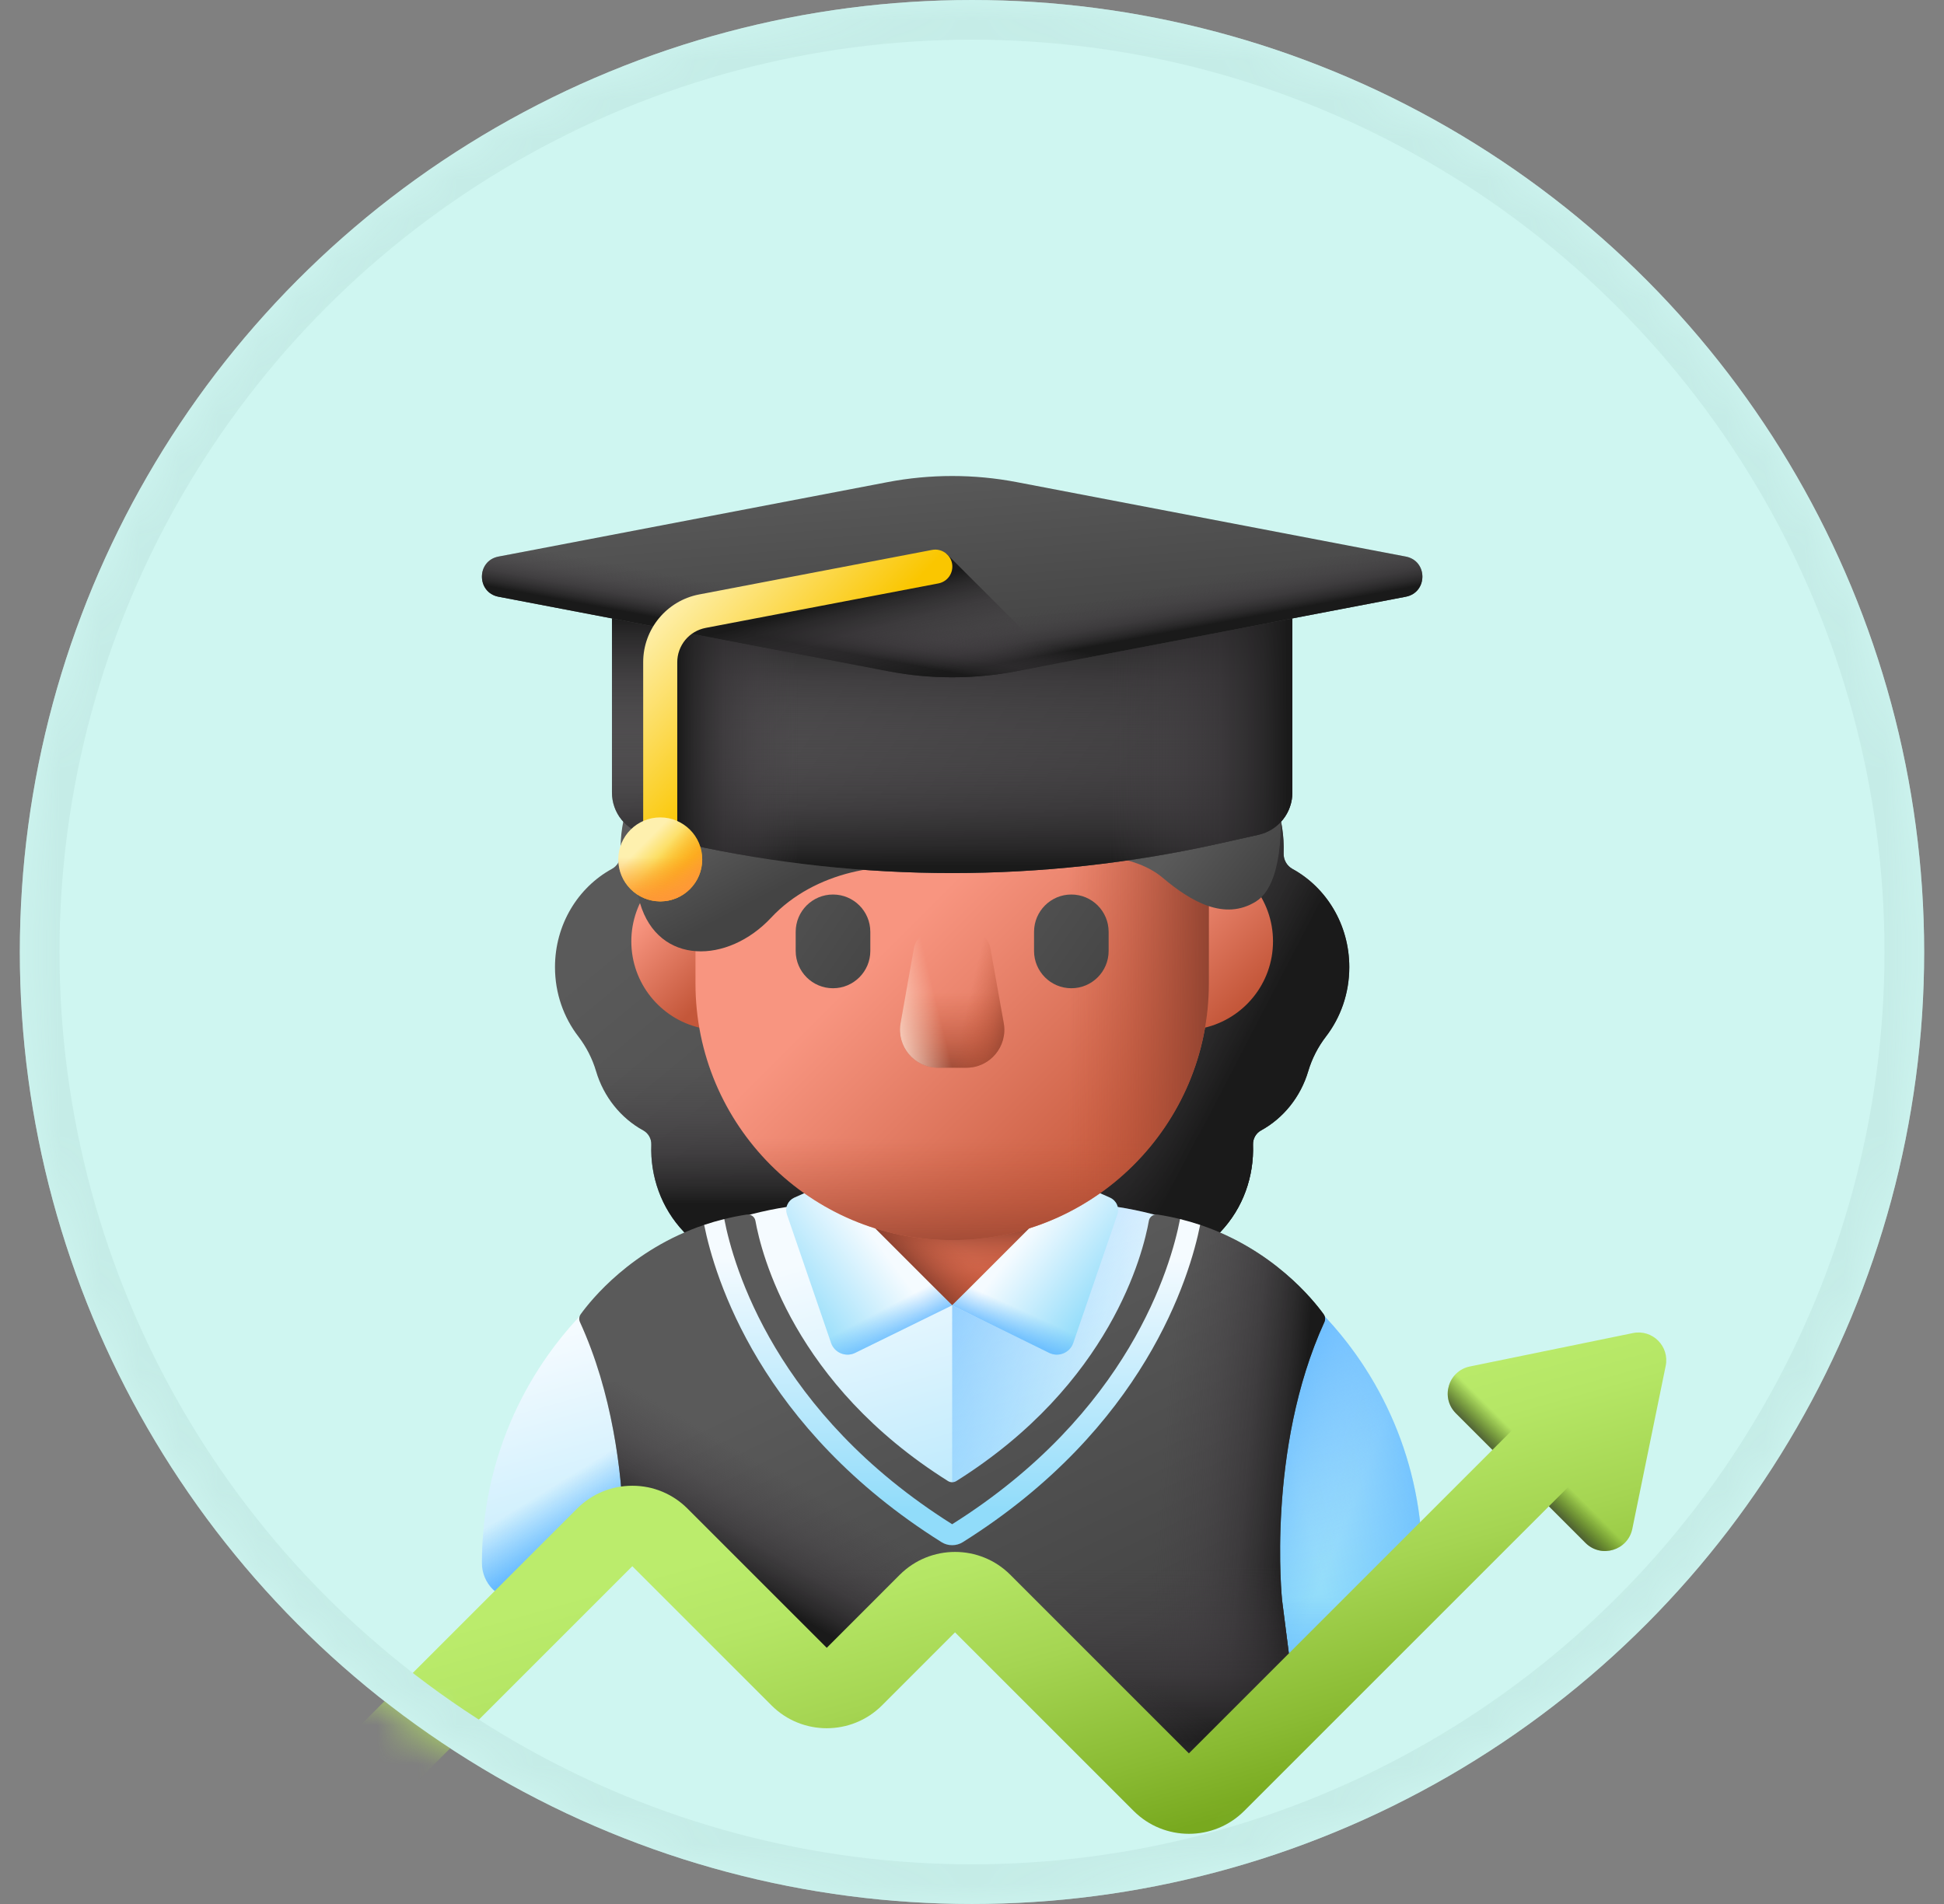 <svg width="49" height="48" viewBox="0 0 49 48" fill="none" xmlns="http://www.w3.org/2000/svg">
<rect x="0" y="0" width="49" height="48" fill="#808080" stroke="none"/>
<circle cx="24.5" cy="24" r="24" fill="#CFF6F1"/>
<mask id="mask0_138_1579" style="mask-type:alpha" maskUnits="userSpaceOnUse" x="0" y="0" width="49" height="48">
<circle cx="24.5" cy="24" r="24" fill="#CFF6F1"/>
</mask>
<g mask="url(#mask0_138_1579)">
<path d="M34.01 24.382C34.01 23.306 33.429 22.373 32.578 21.906C32.437 21.829 32.349 21.676 32.355 21.51C32.386 20.636 32.083 19.751 31.446 19.083C31.024 18.641 30.51 18.353 29.97 18.218C29.836 18.185 29.724 18.093 29.661 17.964C29.158 16.942 28.14 16.243 26.966 16.243C26.604 16.243 26.245 16.31 25.907 16.442C25.731 16.512 25.532 16.466 25.406 16.32C25.059 15.919 24.558 15.666 24 15.666C23.442 15.666 22.941 15.919 22.594 16.32C22.468 16.466 22.269 16.512 22.092 16.442C21.755 16.31 21.396 16.243 21.034 16.243C19.86 16.243 18.842 16.942 18.339 17.964C18.276 18.093 18.164 18.185 18.03 18.218C17.489 18.354 16.976 18.641 16.554 19.083C15.917 19.751 15.614 20.636 15.645 21.51C15.651 21.676 15.563 21.829 15.422 21.906C14.57 22.373 13.989 23.306 13.989 24.382C13.989 25.045 14.21 25.653 14.578 26.131C14.779 26.393 14.93 26.689 15.024 27.005C15.216 27.652 15.649 28.189 16.214 28.498C16.341 28.568 16.422 28.707 16.416 28.857C16.388 29.651 16.663 30.454 17.241 31.061C17.625 31.461 18.09 31.723 18.581 31.845C18.703 31.875 18.804 31.959 18.861 32.076C19.318 33.004 20.242 33.638 21.308 33.638C21.646 33.638 21.969 33.574 22.268 33.457C22.428 33.394 22.609 33.435 22.723 33.568C23.038 33.933 23.493 34.162 24 34.162C24.506 34.162 24.961 33.933 25.276 33.568C25.391 33.435 25.571 33.394 25.731 33.457C26.037 33.577 26.363 33.639 26.692 33.638C27.758 33.638 28.682 33.004 29.138 32.076C29.195 31.959 29.297 31.875 29.418 31.845C29.909 31.723 30.375 31.461 30.758 31.061C31.337 30.454 31.611 29.651 31.583 28.857C31.578 28.707 31.658 28.568 31.785 28.498C32.35 28.188 32.783 27.652 32.975 27.005C33.069 26.689 33.221 26.393 33.422 26.131C33.79 25.653 34.01 25.045 34.01 24.382ZM24 20.062C24.002 20.072 24.004 20.081 24.006 20.091H23.994C23.996 20.081 23.998 20.072 24 20.062ZM24 30.171C23.998 30.163 23.996 30.154 23.994 30.146H24.006C24.004 30.154 24.002 30.163 24 30.171Z" fill="url(#paint0_linear_138_1579)"/>
<path d="M13.99 24.381C13.99 25.044 14.21 25.652 14.578 26.131C14.779 26.392 14.931 26.688 15.024 27.004C15.217 27.651 15.649 28.188 16.214 28.498C16.342 28.567 16.422 28.706 16.417 28.856C16.388 29.651 16.663 30.454 17.242 31.06C17.625 31.461 18.091 31.722 18.582 31.844C18.703 31.875 18.805 31.959 18.862 32.075C19.318 33.003 20.242 33.638 21.308 33.638C21.646 33.638 21.97 33.573 22.269 33.456C22.429 33.394 22.609 33.435 22.724 33.567C23.038 33.932 23.494 34.161 24 34.161C24.506 34.161 24.961 33.932 25.276 33.567C25.391 33.435 25.571 33.394 25.731 33.456C26.038 33.576 26.363 33.638 26.692 33.638C27.758 33.638 28.682 33.003 29.138 32.075C29.196 31.959 29.297 31.875 29.419 31.844C29.909 31.722 30.375 31.461 30.758 31.06C31.337 30.454 31.611 29.651 31.583 28.856C31.578 28.706 31.658 28.567 31.786 28.498C32.351 28.188 32.783 27.651 32.976 27.004C33.069 26.688 33.221 26.392 33.422 26.131C33.79 25.652 34.01 25.044 34.01 24.381C34.01 24.163 33.985 23.945 33.936 23.731H14.064C14.015 23.945 13.99 24.163 13.99 24.381ZM24.006 30.145C24.004 30.154 24.002 30.162 24 30.171C23.998 30.162 23.996 30.154 23.994 30.145H24.006Z" fill="url(#paint1_linear_138_1579)"/>
<path d="M32.578 21.906C32.437 21.829 32.349 21.676 32.355 21.51C32.386 20.636 32.083 19.751 31.446 19.083C31.024 18.641 30.51 18.353 29.97 18.218C29.836 18.185 29.724 18.093 29.661 17.964C29.158 16.942 28.14 16.243 26.966 16.243C26.604 16.243 26.245 16.31 25.907 16.442C25.731 16.512 25.532 16.466 25.406 16.32C25.059 15.919 24.558 15.666 24 15.666C23.442 15.666 22.941 15.919 22.594 16.32C22.533 16.391 22.451 16.441 22.36 16.462V33.434C22.494 33.414 22.63 33.46 22.724 33.568C23.038 33.933 23.494 34.162 24 34.162C24.506 34.162 24.961 33.933 25.276 33.568C25.391 33.435 25.571 33.395 25.731 33.457C26.037 33.577 26.363 33.639 26.692 33.639C27.758 33.639 28.682 33.004 29.138 32.076C29.195 31.959 29.297 31.876 29.418 31.845C29.909 31.723 30.375 31.462 30.758 31.061C31.337 30.454 31.611 29.651 31.583 28.857C31.578 28.707 31.658 28.568 31.786 28.498C32.351 28.189 32.783 27.652 32.975 27.005C33.069 26.689 33.221 26.393 33.422 26.132C33.79 25.653 34.01 25.045 34.01 24.382C34.01 23.306 33.429 22.373 32.578 21.906ZM24 30.171C23.998 30.163 23.996 30.154 23.994 30.146H24.006C24.004 30.154 24.002 30.163 24 30.171ZM23.994 20.091C23.996 20.081 23.998 20.072 24 20.062C24.002 20.072 24.004 20.081 24.006 20.091H23.994Z" fill="url(#paint2_linear_138_1579)"/>
<path d="M35.853 39.403C35.853 39.663 35.747 39.898 35.577 40.069C35.407 40.239 35.171 40.343 34.912 40.343L32.575 42.377L24 39.432L17.736 40.118L15.908 38.292L13.857 40.343H13.088C12.569 40.343 12.147 39.923 12.147 39.403C12.147 36.895 13.165 34.624 14.808 32.98C16.453 31.336 18.723 30.32 21.232 30.32H26.768C31.786 30.32 35.853 34.387 35.853 39.403Z" fill="url(#paint3_linear_138_1579)"/>
<path d="M35.852 39.404C35.852 39.663 35.747 39.898 35.577 40.069C35.49 40.156 35.386 40.225 35.272 40.273C35.158 40.32 35.035 40.344 34.912 40.344H32.316L24 39.432V30.32H26.768C31.785 30.32 35.852 34.387 35.852 39.404Z" fill="url(#paint4_linear_138_1579)"/>
<path d="M35.852 39.404C35.852 39.663 35.747 39.898 35.577 40.069C35.49 40.156 35.386 40.225 35.272 40.273C35.158 40.32 35.035 40.344 34.912 40.344H32.316L24 39.432V30.32H26.768C31.785 30.32 35.852 34.387 35.852 39.404Z" fill="url(#paint5_linear_138_1579)"/>
<path d="M35.852 39.404C35.852 39.663 35.747 39.898 35.577 40.069C35.49 40.156 35.386 40.226 35.272 40.273C35.158 40.32 35.035 40.344 34.912 40.344L32.575 42.377L30.968 40.196V31.347C33.871 32.863 35.852 35.902 35.852 39.404Z" fill="url(#paint6_linear_138_1579)"/>
<path d="M24 29.804H20.896L21.01 31.345L24 32.908L26.99 31.345L27.104 29.804H24Z" fill="url(#paint7_linear_138_1579)"/>
<path d="M24 29.804H20.896L21.01 31.345L24 32.908L26.99 31.345L27.104 29.804H24Z" fill="url(#paint8_linear_138_1579)"/>
<path d="M24 29.804H20.896L21.01 31.345L24 32.908L26.99 31.345L27.104 29.804H24Z" fill="url(#paint9_linear_138_1579)"/>
<path d="M24 32.908L20.896 29.804L20.019 30.193C19.942 30.228 19.88 30.29 19.846 30.368C19.811 30.446 19.808 30.534 19.835 30.615L20.947 33.855C21.033 34.104 21.318 34.222 21.555 34.106L24 32.908Z" fill="url(#paint10_linear_138_1579)"/>
<path d="M24 32.908L20.896 29.804L20.019 30.193C19.942 30.228 19.88 30.29 19.846 30.368C19.811 30.446 19.808 30.534 19.835 30.615L20.947 33.855C21.033 34.104 21.318 34.222 21.555 34.106L24 32.908Z" fill="url(#paint11_linear_138_1579)"/>
<path d="M24 32.908L27.104 29.804L27.981 30.193C28.058 30.228 28.12 30.29 28.154 30.368C28.189 30.446 28.192 30.534 28.165 30.615L27.053 33.855C26.968 34.104 26.682 34.222 26.445 34.106L24 32.908Z" fill="url(#paint12_linear_138_1579)"/>
<path d="M24 32.908L27.104 29.804L27.981 30.193C28.058 30.228 28.12 30.29 28.154 30.368C28.189 30.446 28.192 30.534 28.165 30.615L27.053 33.855C26.968 34.104 26.682 34.222 26.445 34.106L24 32.908Z" fill="url(#paint13_linear_138_1579)"/>
<path d="M35.853 39.404C35.853 39.663 35.747 39.899 35.577 40.069C35.407 40.239 35.171 40.344 34.912 40.344L32.575 42.377L24 39.432L17.736 40.119L15.908 38.292L13.857 40.344H13.088C12.569 40.344 12.147 39.923 12.147 39.404C12.147 38.092 12.427 36.846 12.927 35.721H35.074C35.573 36.846 35.853 38.092 35.853 39.404Z" fill="url(#paint14_linear_138_1579)"/>
<path d="M18.15 35.721H12.927C12.427 36.846 12.147 38.092 12.147 39.404C12.147 39.923 12.569 40.344 13.088 40.344H13.857L15.908 38.292L17.736 40.119L18.15 40.073V35.721Z" fill="url(#paint15_linear_138_1579)"/>
<path d="M15.913 23.732C15.913 22.674 16.648 21.788 17.634 21.555C17.898 21.493 18.15 21.697 18.15 21.968V25.497C18.15 25.767 17.898 25.971 17.634 25.909C16.648 25.676 15.913 24.79 15.913 23.732Z" fill="url(#paint16_linear_138_1579)"/>
<path d="M32.087 23.732C32.087 22.674 31.352 21.788 30.366 21.555C30.102 21.493 29.85 21.697 29.85 21.968V25.497C29.85 25.767 30.102 25.971 30.366 25.909C31.352 25.676 32.087 24.79 32.087 23.732Z" fill="url(#paint17_linear_138_1579)"/>
<path d="M24 15.005C20.427 15.005 17.53 17.902 17.53 21.475V24.793C17.53 28.367 20.427 31.264 24 31.264C27.573 31.264 30.47 28.367 30.47 24.793V21.475C30.47 17.902 27.573 15.005 24 15.005Z" fill="url(#paint18_linear_138_1579)"/>
<path d="M24 15.005V31.264C27.573 31.264 30.47 28.367 30.47 24.793V21.475C30.47 17.902 27.573 15.005 24 15.005Z" fill="url(#paint19_linear_138_1579)"/>
<path d="M17.657 26.075C18.251 29.034 20.865 31.264 24 31.264C27.135 31.264 29.748 29.034 30.343 26.075H17.657Z" fill="url(#paint20_linear_138_1579)"/>
<path d="M20.996 24.914C20.477 24.914 20.056 24.493 20.056 23.974V23.492C20.056 22.972 20.477 22.551 20.996 22.551C21.516 22.551 21.937 22.972 21.937 23.492V23.974C21.937 24.493 21.515 24.914 20.996 24.914Z" fill="url(#paint21_linear_138_1579)"/>
<path d="M27.004 24.914C26.485 24.914 26.064 24.493 26.064 23.974V23.492C26.064 22.972 26.485 22.551 27.004 22.551C27.523 22.551 27.944 22.972 27.944 23.492V23.974C27.944 24.493 27.523 24.914 27.004 24.914Z" fill="url(#paint22_linear_138_1579)"/>
<path d="M24.358 26.918H23.643C23.047 26.918 22.596 26.38 22.7 25.793L23.036 23.905C23.057 23.789 23.118 23.683 23.209 23.607C23.299 23.531 23.414 23.489 23.532 23.489H24.468C24.586 23.489 24.701 23.531 24.792 23.607C24.882 23.683 24.944 23.789 24.964 23.905L25.3 25.793C25.404 26.38 24.953 26.918 24.358 26.918Z" fill="url(#paint23_linear_138_1579)"/>
<path d="M24.358 26.918H23.643C23.047 26.918 22.596 26.38 22.7 25.793L23.036 23.905C23.057 23.789 23.118 23.683 23.209 23.607C23.299 23.531 23.414 23.489 23.532 23.489H24.468C24.586 23.489 24.701 23.531 24.792 23.607C24.882 23.683 24.944 23.789 24.964 23.905L25.3 25.793C25.404 26.38 24.953 26.918 24.358 26.918Z" fill="url(#paint24_linear_138_1579)"/>
<path d="M23.642 26.918H24.357C24.953 26.918 25.404 26.38 25.3 25.793L24.964 23.905C24.943 23.789 24.882 23.683 24.791 23.607C24.701 23.531 24.586 23.489 24.468 23.489H23.532C23.414 23.489 23.299 23.531 23.208 23.607C23.118 23.683 23.056 23.789 23.036 23.905L22.7 25.793C22.596 26.38 23.047 26.918 23.642 26.918Z" fill="url(#paint25_linear_138_1579)"/>
<path d="M27.365 21.544C27.365 21.544 28.595 21.526 29.305 22.127C30.016 22.728 30.863 23.22 31.656 22.728C32.449 22.236 32.266 20.249 32.266 20.249C32.266 20.249 29.797 19.291 27.365 21.544Z" fill="url(#paint26_linear_138_1579)"/>
<path d="M16.213 19.338C16.213 19.338 15.668 21.197 16.132 22.769C16.595 24.34 18.345 24.306 19.438 23.134C20.531 21.962 22.335 21.662 23.593 21.962C23.593 21.962 20.175 18.516 16.213 19.338Z" fill="url(#paint27_linear_138_1579)"/>
<path d="M33.383 33.328C31.916 36.533 32.316 40.343 32.316 40.343L32.575 42.377L29.714 45.238L24.818 40.343H23.427L20.694 43.077L17.961 40.343L15.908 38.292L15.721 38.479C15.671 37.081 15.433 35.111 14.617 33.328C14.589 33.264 14.596 33.19 14.636 33.133C14.893 32.776 15.917 31.497 17.749 30.88L17.995 31L18.256 30.733L18.258 30.733C18.443 30.686 18.63 30.649 18.818 30.62C18.923 30.603 19.023 30.673 19.041 30.777C19.186 31.588 19.999 34.891 23.895 37.338C23.959 37.378 24.041 37.378 24.105 37.338C28.001 34.891 28.814 31.588 28.958 30.777C28.97 30.709 29.018 30.654 29.08 30.631C29.112 30.619 29.146 30.614 29.182 30.62C29.376 30.65 29.563 30.688 29.744 30.733V30.733L29.792 30.782L30.008 31L30.251 30.88C32.083 31.497 33.107 32.776 33.364 33.133C33.404 33.19 33.411 33.264 33.383 33.328Z" fill="url(#paint28_linear_138_1579)"/>
<path d="M30.251 30.88L30.008 31L29.792 30.782L29.744 30.733V30.732C29.563 30.687 29.376 30.65 29.182 30.62C29.146 30.614 29.112 30.619 29.08 30.63C29.018 30.654 28.97 30.709 28.958 30.777C28.814 31.588 28.001 34.891 24.105 37.337C24.076 37.356 24.042 37.366 24.008 37.367V40.343H24.818L29.714 45.238L32.575 42.377L32.316 40.343C32.316 40.343 31.916 36.533 33.383 33.328C33.411 33.264 33.404 33.19 33.364 33.133C33.107 32.776 32.083 31.497 30.251 30.88Z" fill="url(#paint29_linear_138_1579)"/>
<path d="M26.97 34.845C26.276 35.691 25.348 36.558 24.105 37.338C24.041 37.378 23.959 37.378 23.895 37.338C22.652 36.558 21.724 35.691 21.03 34.845H15.172C15.55 36.164 15.685 37.471 15.721 38.479L15.908 38.292L17.961 40.344L20.694 43.077L23.427 40.344H24.818L29.714 45.238L32.575 42.377L32.316 40.344C32.316 40.344 32.03 37.623 32.827 34.845H26.97Z" fill="url(#paint30_linear_138_1579)"/>
<path d="M26.97 34.845C26.276 35.691 25.348 36.558 24.105 37.338C24.041 37.378 23.959 37.378 23.895 37.338C22.652 36.558 21.724 35.691 21.03 34.845H15.172C15.55 36.164 15.685 37.471 15.721 38.479L15.908 38.292L17.961 40.344L20.694 43.077L23.427 40.344H24.818L29.714 45.238L32.575 42.377L32.316 40.344C32.316 40.344 32.03 37.623 32.827 34.845H26.97Z" fill="url(#paint31_linear_138_1579)"/>
<path d="M24 38.426C19.542 35.622 18.487 31.931 18.256 30.733C18.085 30.775 17.916 30.824 17.749 30.88C18.011 32.188 19.147 36.001 23.733 38.879C23.813 38.929 23.905 38.955 24 38.955C24.094 38.955 24.187 38.929 24.267 38.879C28.853 36.001 29.989 32.188 30.251 30.88C30.084 30.824 29.915 30.775 29.744 30.733C29.513 31.93 28.458 35.622 24 38.426Z" fill="url(#paint32_linear_138_1579)"/>
<path d="M31.719 21.046L30.673 21.279C26.278 22.254 21.722 22.254 17.327 21.279L16.28 21.046C16.038 20.992 15.821 20.857 15.665 20.663C15.509 20.47 15.425 20.228 15.425 19.98V14.204H32.575V19.98C32.575 20.228 32.49 20.47 32.335 20.663C32.179 20.857 31.962 20.992 31.719 21.046Z" fill="url(#paint33_linear_138_1579)"/>
<path d="M31.719 21.046L30.673 21.279C26.278 22.254 21.722 22.254 17.327 21.279L16.28 21.046C16.038 20.992 15.821 20.857 15.665 20.663C15.509 20.47 15.425 20.228 15.425 19.98V14.204H32.575V19.98C32.575 20.228 32.49 20.47 32.335 20.663C32.179 20.857 31.962 20.992 31.719 21.046Z" fill="url(#paint34_linear_138_1579)"/>
<path d="M31.719 21.046L30.673 21.279C26.278 22.254 21.722 22.254 17.327 21.279L16.28 21.046C16.038 20.992 15.821 20.857 15.665 20.663C15.509 20.47 15.425 20.228 15.425 19.98V14.204H32.575V19.98C32.575 20.228 32.49 20.47 32.335 20.663C32.179 20.857 31.962 20.992 31.719 21.046Z" fill="url(#paint35_linear_138_1579)"/>
<path d="M24.548 14.204H16.753V21.151L17.327 21.279C19.697 21.804 22.121 22.048 24.548 22.005V14.204Z" fill="url(#paint36_linear_138_1579)"/>
<path d="M24 22.01C26.238 22.01 28.475 21.766 30.673 21.279L31.719 21.046C31.962 20.992 32.179 20.857 32.335 20.663C32.491 20.47 32.575 20.228 32.575 19.98V14.204H24V22.01Z" fill="url(#paint37_linear_138_1579)"/>
<path d="M22.374 12.154L12.566 14.031C12.008 14.137 12.008 14.937 12.566 15.044L22.374 16.92C23.448 17.126 24.552 17.126 25.625 16.92L35.433 15.044C35.992 14.937 35.992 14.137 35.433 14.031L25.625 12.154C24.552 11.949 23.448 11.949 22.374 12.154Z" fill="url(#paint38_linear_138_1579)"/>
<path d="M22.374 12.154L12.566 14.031C12.008 14.137 12.008 14.937 12.566 15.044L22.374 16.92C23.448 17.126 24.552 17.126 25.625 16.92L35.433 15.044C35.992 14.937 35.992 14.137 35.433 14.031L25.625 12.154C24.552 11.949 23.448 11.949 22.374 12.154Z" fill="url(#paint39_linear_138_1579)"/>
<path d="M25.625 12.154L35.433 14.031C35.992 14.137 35.992 14.937 35.433 15.044L25.625 16.92C24.552 17.126 23.448 17.126 22.375 16.92L12.566 15.044C12.008 14.937 12.008 14.137 12.566 14.031L22.374 12.154C23.448 11.949 24.552 11.949 25.625 12.154Z" fill="url(#paint40_linear_138_1579)"/>
<path d="M23.858 13.959L16.505 15.728L16.517 15.799L22.375 16.92C23.448 17.125 24.552 17.125 25.625 16.92L26.628 16.728L23.858 13.959Z" fill="url(#paint41_linear_138_1579)"/>
<path d="M16.642 21.666C16.585 21.666 16.529 21.654 16.477 21.633C16.425 21.611 16.378 21.58 16.338 21.54C16.298 21.5 16.266 21.453 16.245 21.4C16.223 21.348 16.212 21.292 16.212 21.236V16.693C16.212 15.859 16.804 15.143 17.623 14.986L23.497 13.863C23.609 13.842 23.724 13.867 23.817 13.931C23.911 13.995 23.976 14.093 23.997 14.204C24.018 14.316 23.994 14.431 23.931 14.525C23.868 14.619 23.77 14.684 23.659 14.707L17.785 15.83C17.584 15.869 17.403 15.976 17.273 16.133C17.143 16.291 17.071 16.489 17.071 16.693V21.236C17.071 21.292 17.06 21.348 17.039 21.4C17.017 21.452 16.985 21.5 16.945 21.54C16.906 21.58 16.858 21.611 16.806 21.633C16.754 21.654 16.698 21.666 16.642 21.666Z" fill="url(#paint42_linear_138_1579)"/>
<path d="M16.642 22.723C17.226 22.723 17.7 22.249 17.7 21.665C17.7 21.08 17.226 20.607 16.642 20.607C16.057 20.607 15.584 21.08 15.584 21.665C15.584 22.249 16.057 22.723 16.642 22.723Z" fill="url(#paint43_linear_138_1579)"/>
<path d="M15.584 21.666C15.584 22.25 16.057 22.724 16.642 22.724C17.226 22.724 17.7 22.25 17.7 21.666C17.7 21.539 17.677 21.418 17.637 21.305H15.647C15.605 21.421 15.584 21.543 15.584 21.666Z" fill="url(#paint44_linear_138_1579)"/>
<path d="M15.894 22.414C16.307 22.827 16.977 22.827 17.39 22.414C17.803 22.001 17.803 21.331 17.39 20.918C17.303 20.831 17.202 20.76 17.09 20.708L15.683 22.115C15.736 22.226 15.807 22.327 15.894 22.414Z" fill="url(#paint45_linear_138_1579)"/>
<path d="M41.159 33.607L37.051 34.449C36.505 34.56 36.302 35.235 36.696 35.63L37.618 36.552L29.967 44.203L25.465 39.7C24.697 38.932 23.448 38.933 22.68 39.7L20.839 41.542L17.33 38.033C16.958 37.661 16.464 37.456 15.938 37.456C15.412 37.456 14.917 37.661 14.546 38.033L6.295 46.284C5.902 46.676 5.902 47.313 6.295 47.706C6.687 48.099 7.324 48.099 7.717 47.706L15.938 39.485L19.447 42.994C20.214 43.761 21.463 43.761 22.231 42.994L24.072 41.152L28.575 45.655C29.343 46.423 30.592 46.423 31.36 45.655L39.041 37.974L39.963 38.896C40.357 39.291 41.032 39.088 41.144 38.542L41.985 34.434C42.086 33.941 41.651 33.506 41.159 33.607Z" fill="url(#paint46_linear_138_1579)"/>
<path d="M39.041 37.974L39.963 38.896C40.357 39.29 41.032 39.088 41.144 38.541L41.832 35.182L39.041 37.974Z" fill="url(#paint47_linear_138_1579)"/>
<path d="M37.051 34.447C36.505 34.559 36.302 35.234 36.696 35.629L37.618 36.551L40.41 33.76L37.051 34.447Z" fill="url(#paint48_linear_138_1579)"/>
<circle cx="24.5" cy="24" r="23.5" stroke="#C5ECE7"/>
</g>
<defs>
<linearGradient id="paint0_linear_138_1579" x1="20.118" y1="19.935" x2="28.67" y2="30.329" gradientUnits="userSpaceOnUse">
<stop stop-color="#5A5A5A"/>
<stop offset="1" stop-color="#444444"/>
</linearGradient>
<linearGradient id="paint1_linear_138_1579" x1="24" y1="26.872" x2="24" y2="30.353" gradientUnits="userSpaceOnUse">
<stop stop-color="#433F43" stop-opacity="0"/>
<stop offset="0.344" stop-color="#403C40" stop-opacity="0.344"/>
<stop offset="0.622" stop-color="#363336" stop-opacity="0.622"/>
<stop offset="0.876" stop-color="#252425" stop-opacity="0.876"/>
<stop offset="1" stop-color="#1A1A1A"/>
</linearGradient>
<linearGradient id="paint2_linear_138_1579" x1="23.826" y1="24.264" x2="30.693" y2="27.823" gradientUnits="userSpaceOnUse">
<stop stop-color="#433F43" stop-opacity="0"/>
<stop offset="0.344" stop-color="#403C40" stop-opacity="0.344"/>
<stop offset="0.622" stop-color="#363336" stop-opacity="0.622"/>
<stop offset="0.876" stop-color="#252425" stop-opacity="0.876"/>
<stop offset="1" stop-color="#1A1A1A"/>
</linearGradient>
<linearGradient id="paint3_linear_138_1579" x1="21.889" y1="31.375" x2="25.101" y2="42.724" gradientUnits="userSpaceOnUse">
<stop stop-color="#F5FBFF"/>
<stop offset="1" stop-color="#91DCFA"/>
</linearGradient>
<linearGradient id="paint4_linear_138_1579" x1="32.189" y1="34.75" x2="36.188" y2="33.883" gradientUnits="userSpaceOnUse">
<stop stop-color="#60B7FF" stop-opacity="0"/>
<stop offset="1" stop-color="#60B7FF"/>
</linearGradient>
<linearGradient id="paint5_linear_138_1579" x1="27.758" y1="35.517" x2="20.903" y2="32.237" gradientUnits="userSpaceOnUse">
<stop stop-color="#60B7FF" stop-opacity="0"/>
<stop offset="1" stop-color="#60B7FF"/>
</linearGradient>
<linearGradient id="paint6_linear_138_1579" x1="34.135" y1="37.792" x2="31.278" y2="36.668" gradientUnits="userSpaceOnUse">
<stop stop-color="#60B7FF" stop-opacity="0"/>
<stop offset="1" stop-color="#60B7FF"/>
</linearGradient>
<linearGradient id="paint7_linear_138_1579" x1="23.734" y1="29.661" x2="24.799" y2="32.672" gradientUnits="userSpaceOnUse">
<stop stop-color="#F89580"/>
<stop offset="1" stop-color="#C4573A"/>
</linearGradient>
<linearGradient id="paint8_linear_138_1579" x1="24" y1="32.061" x2="24" y2="30.812" gradientUnits="userSpaceOnUse">
<stop stop-color="#C4573A" stop-opacity="0"/>
<stop offset="1" stop-color="#883F2E"/>
</linearGradient>
<linearGradient id="paint9_linear_138_1579" x1="23.685" y1="30.827" x2="22.712" y2="31.782" gradientUnits="userSpaceOnUse">
<stop stop-color="#C4573A" stop-opacity="0"/>
<stop offset="1" stop-color="#883F2E"/>
</linearGradient>
<linearGradient id="paint10_linear_138_1579" x1="22.19" y1="31.413" x2="19.95" y2="33.065" gradientUnits="userSpaceOnUse">
<stop stop-color="#F5FBFF"/>
<stop offset="1" stop-color="#91DCFA"/>
</linearGradient>
<linearGradient id="paint11_linear_138_1579" x1="22.271" y1="33.001" x2="22.7" y2="33.821" gradientUnits="userSpaceOnUse">
<stop stop-color="#60B7FF" stop-opacity="0"/>
<stop offset="1" stop-color="#60B7FF"/>
</linearGradient>
<linearGradient id="paint12_linear_138_1579" x1="25.708" y1="31.325" x2="27.783" y2="32.94" gradientUnits="userSpaceOnUse">
<stop stop-color="#F5FBFF"/>
<stop offset="1" stop-color="#91DCFA"/>
</linearGradient>
<linearGradient id="paint13_linear_138_1579" x1="25.699" y1="33.002" x2="25.357" y2="33.76" gradientUnits="userSpaceOnUse">
<stop stop-color="#60B7FF" stop-opacity="0"/>
<stop offset="1" stop-color="#60B7FF"/>
</linearGradient>
<linearGradient id="paint14_linear_138_1579" x1="24" y1="40.302" x2="24" y2="42.628" gradientUnits="userSpaceOnUse">
<stop stop-color="#60B7FF" stop-opacity="0"/>
<stop offset="1" stop-color="#60B7FF"/>
</linearGradient>
<linearGradient id="paint15_linear_138_1579" x1="14.713" y1="36.987" x2="15.515" y2="38.29" gradientUnits="userSpaceOnUse">
<stop stop-color="#60B7FF" stop-opacity="0"/>
<stop offset="1" stop-color="#60B7FF"/>
</linearGradient>
<linearGradient id="paint16_linear_138_1579" x1="16.572" y1="22.765" x2="18.371" y2="24.564" gradientUnits="userSpaceOnUse">
<stop stop-color="#F89580"/>
<stop offset="1" stop-color="#C4573A"/>
</linearGradient>
<linearGradient id="paint17_linear_138_1579" x1="29.152" y1="22.423" x2="31.67" y2="24.941" gradientUnits="userSpaceOnUse">
<stop stop-color="#F89580"/>
<stop offset="1" stop-color="#C4573A"/>
</linearGradient>
<linearGradient id="paint18_linear_138_1579" x1="23.539" y1="22.674" x2="29.587" y2="28.721" gradientUnits="userSpaceOnUse">
<stop stop-color="#F89580"/>
<stop offset="1" stop-color="#C4573A"/>
</linearGradient>
<linearGradient id="paint19_linear_138_1579" x1="26.909" y1="23.134" x2="30.762" y2="23.134" gradientUnits="userSpaceOnUse">
<stop stop-color="#C4573A" stop-opacity="0"/>
<stop offset="1" stop-color="#883F2E"/>
</linearGradient>
<linearGradient id="paint20_linear_138_1579" x1="24" y1="28.716" x2="24" y2="32.116" gradientUnits="userSpaceOnUse">
<stop stop-color="#C4573A" stop-opacity="0"/>
<stop offset="1" stop-color="#883F2E"/>
</linearGradient>
<linearGradient id="paint21_linear_138_1579" x1="17.807" y1="21.525" x2="22.443" y2="24.734" gradientUnits="userSpaceOnUse">
<stop stop-color="#5A5A5A"/>
<stop offset="1" stop-color="#444444"/>
</linearGradient>
<linearGradient id="paint22_linear_138_1579" x1="23.815" y1="21.525" x2="28.45" y2="24.734" gradientUnits="userSpaceOnUse">
<stop stop-color="#5A5A5A"/>
<stop offset="1" stop-color="#444444"/>
</linearGradient>
<linearGradient id="paint23_linear_138_1579" x1="24" y1="25.023" x2="24" y2="27.272" gradientUnits="userSpaceOnUse">
<stop stop-color="#C4573A" stop-opacity="0"/>
<stop offset="0.234" stop-color="#BE5539" stop-opacity="0.234"/>
<stop offset="0.545" stop-color="#AD4E35" stop-opacity="0.545"/>
<stop offset="0.898" stop-color="#914330" stop-opacity="0.898"/>
<stop offset="1" stop-color="#883F2E"/>
</linearGradient>
<linearGradient id="paint24_linear_138_1579" x1="24.388" y1="25.291" x2="25.715" y2="25.614" gradientUnits="userSpaceOnUse">
<stop stop-color="#C4573A" stop-opacity="0"/>
<stop offset="0.234" stop-color="#BE5539" stop-opacity="0.234"/>
<stop offset="0.545" stop-color="#AD4E35" stop-opacity="0.545"/>
<stop offset="0.898" stop-color="#914330" stop-opacity="0.898"/>
<stop offset="1" stop-color="#883F2E"/>
</linearGradient>
<linearGradient id="paint25_linear_138_1579" x1="23.612" y1="25.291" x2="22.285" y2="25.614" gradientUnits="userSpaceOnUse">
<stop stop-color="#FFDDCD" stop-opacity="0"/>
<stop offset="0.997" stop-color="#FFDDCD"/>
</linearGradient>
<linearGradient id="paint26_linear_138_1579" x1="29.907" y1="20.97" x2="31.711" y2="22.419" gradientUnits="userSpaceOnUse">
<stop stop-color="#5A5A5A"/>
<stop offset="1" stop-color="#444444"/>
</linearGradient>
<linearGradient id="paint27_linear_138_1579" x1="18.834" y1="20.433" x2="19.812" y2="22.313" gradientUnits="userSpaceOnUse">
<stop stop-color="#5A5A5A"/>
<stop offset="1" stop-color="#444444"/>
</linearGradient>
<linearGradient id="paint28_linear_138_1579" x1="23.258" y1="33.155" x2="27.619" y2="42.145" gradientUnits="userSpaceOnUse">
<stop stop-color="#5A5A5A"/>
<stop offset="1" stop-color="#444444"/>
</linearGradient>
<linearGradient id="paint29_linear_138_1579" x1="29.198" y1="37.907" x2="32.607" y2="38.207" gradientUnits="userSpaceOnUse">
<stop stop-color="#433F43" stop-opacity="0"/>
<stop offset="0.344" stop-color="#403C40" stop-opacity="0.344"/>
<stop offset="0.622" stop-color="#363336" stop-opacity="0.622"/>
<stop offset="0.876" stop-color="#252425" stop-opacity="0.876"/>
<stop offset="1" stop-color="#1A1A1A"/>
</linearGradient>
<linearGradient id="paint30_linear_138_1579" x1="23.999" y1="39.504" x2="23.999" y2="43.863" gradientUnits="userSpaceOnUse">
<stop stop-color="#433F43" stop-opacity="0"/>
<stop offset="0.344" stop-color="#403C40" stop-opacity="0.344"/>
<stop offset="0.622" stop-color="#363336" stop-opacity="0.622"/>
<stop offset="0.876" stop-color="#252425" stop-opacity="0.876"/>
<stop offset="1" stop-color="#1A1A1A"/>
</linearGradient>
<linearGradient id="paint31_linear_138_1579" x1="23.447" y1="39.346" x2="21.993" y2="41.853" gradientUnits="userSpaceOnUse">
<stop stop-color="#433F43" stop-opacity="0"/>
<stop offset="0.344" stop-color="#403C40" stop-opacity="0.344"/>
<stop offset="0.622" stop-color="#363336" stop-opacity="0.622"/>
<stop offset="0.876" stop-color="#252425" stop-opacity="0.876"/>
<stop offset="1" stop-color="#1A1A1A"/>
</linearGradient>
<linearGradient id="paint32_linear_138_1579" x1="24" y1="31.718" x2="24" y2="38.065" gradientUnits="userSpaceOnUse">
<stop stop-color="#F5FBFF"/>
<stop offset="1" stop-color="#91DCFA"/>
</linearGradient>
<linearGradient id="paint33_linear_138_1579" x1="19.706" y1="14.419" x2="27.947" y2="20.099" gradientUnits="userSpaceOnUse">
<stop stop-color="#5A5A5A"/>
<stop offset="1" stop-color="#444444"/>
</linearGradient>
<linearGradient id="paint34_linear_138_1579" x1="24" y1="17.823" x2="24" y2="21.834" gradientUnits="userSpaceOnUse">
<stop stop-color="#433F43" stop-opacity="0"/>
<stop offset="0.344" stop-color="#403C40" stop-opacity="0.344"/>
<stop offset="0.622" stop-color="#363336" stop-opacity="0.622"/>
<stop offset="0.876" stop-color="#252425" stop-opacity="0.876"/>
<stop offset="1" stop-color="#1A1A1A"/>
</linearGradient>
<linearGradient id="paint35_linear_138_1579" x1="24" y1="20.051" x2="24" y2="15.485" gradientUnits="userSpaceOnUse">
<stop stop-color="#433F43" stop-opacity="0"/>
<stop offset="0.344" stop-color="#403C40" stop-opacity="0.344"/>
<stop offset="0.622" stop-color="#363336" stop-opacity="0.622"/>
<stop offset="0.876" stop-color="#252425" stop-opacity="0.876"/>
<stop offset="1" stop-color="#1A1A1A"/>
</linearGradient>
<linearGradient id="paint36_linear_138_1579" x1="20.168" y1="18.107" x2="17.086" y2="18.107" gradientUnits="userSpaceOnUse">
<stop stop-color="#433F43" stop-opacity="0"/>
<stop offset="0.344" stop-color="#403C40" stop-opacity="0.344"/>
<stop offset="0.622" stop-color="#363336" stop-opacity="0.622"/>
<stop offset="0.876" stop-color="#252425" stop-opacity="0.876"/>
<stop offset="1" stop-color="#1A1A1A"/>
</linearGradient>
<linearGradient id="paint37_linear_138_1579" x1="27.945" y1="18.107" x2="32.458" y2="18.107" gradientUnits="userSpaceOnUse">
<stop stop-color="#433F43" stop-opacity="0"/>
<stop offset="0.344" stop-color="#403C40" stop-opacity="0.344"/>
<stop offset="0.622" stop-color="#363336" stop-opacity="0.622"/>
<stop offset="0.876" stop-color="#252425" stop-opacity="0.876"/>
<stop offset="1" stop-color="#1A1A1A"/>
</linearGradient>
<linearGradient id="paint38_linear_138_1579" x1="23.767" y1="11.699" x2="24.156" y2="16.439" gradientUnits="userSpaceOnUse">
<stop stop-color="#5A5A5A"/>
<stop offset="1" stop-color="#444444"/>
</linearGradient>
<linearGradient id="paint39_linear_138_1579" x1="24.228" y1="15.764" x2="24.436" y2="16.878" gradientUnits="userSpaceOnUse">
<stop stop-color="#433F43" stop-opacity="0"/>
<stop offset="0.344" stop-color="#403C40" stop-opacity="0.344"/>
<stop offset="0.622" stop-color="#363336" stop-opacity="0.622"/>
<stop offset="0.876" stop-color="#252425" stop-opacity="0.876"/>
<stop offset="1" stop-color="#1A1A1A"/>
</linearGradient>
<linearGradient id="paint40_linear_138_1579" x1="23.772" y1="15.764" x2="23.564" y2="16.878" gradientUnits="userSpaceOnUse">
<stop stop-color="#433F43" stop-opacity="0"/>
<stop offset="0.344" stop-color="#403C40" stop-opacity="0.344"/>
<stop offset="0.622" stop-color="#363336" stop-opacity="0.622"/>
<stop offset="0.876" stop-color="#252425" stop-opacity="0.876"/>
<stop offset="1" stop-color="#1A1A1A"/>
</linearGradient>
<linearGradient id="paint41_linear_138_1579" x1="21.877" y1="17.442" x2="21.279" y2="15.131" gradientUnits="userSpaceOnUse">
<stop stop-color="#433F43" stop-opacity="0"/>
<stop offset="0.344" stop-color="#403C40" stop-opacity="0.344"/>
<stop offset="0.622" stop-color="#363336" stop-opacity="0.622"/>
<stop offset="0.876" stop-color="#252425" stop-opacity="0.876"/>
<stop offset="1" stop-color="#1A1A1A"/>
</linearGradient>
<linearGradient id="paint42_linear_138_1579" x1="17.066" y1="14.899" x2="20.147" y2="17.795" gradientUnits="userSpaceOnUse">
<stop stop-color="#FEF0AE"/>
<stop offset="1" stop-color="#FAC600"/>
</linearGradient>
<linearGradient id="paint43_linear_138_1579" x1="16.234" y1="21.257" x2="17.036" y2="22.059" gradientUnits="userSpaceOnUse">
<stop stop-color="#FEF0AE"/>
<stop offset="1" stop-color="#FAC600"/>
</linearGradient>
<linearGradient id="paint44_linear_138_1579" x1="16.642" y1="21.611" x2="16.642" y2="22.765" gradientUnits="userSpaceOnUse">
<stop stop-color="#FE9738" stop-opacity="0"/>
<stop offset="1" stop-color="#FE9738"/>
</linearGradient>
<linearGradient id="paint45_linear_138_1579" x1="16.573" y1="21.607" x2="17.495" y2="22.402" gradientUnits="userSpaceOnUse">
<stop stop-color="#FE9738" stop-opacity="0"/>
<stop offset="1" stop-color="#FE9738"/>
</linearGradient>
<linearGradient id="paint46_linear_138_1579" x1="23.181" y1="37.758" x2="25.848" y2="47.221" gradientUnits="userSpaceOnUse">
<stop stop-color="#BBEC6C"/>
<stop offset="0.197" stop-color="#B5E665"/>
<stop offset="0.48" stop-color="#A5D552"/>
<stop offset="0.812" stop-color="#8ABB33"/>
<stop offset="1" stop-color="#78A91F"/>
</linearGradient>
<linearGradient id="paint47_linear_138_1579" x1="40.246" y1="38.186" x2="39.647" y2="38.786" gradientUnits="userSpaceOnUse">
<stop stop-color="#334C0F" stop-opacity="0"/>
<stop offset="0.32" stop-color="#344C12" stop-opacity="0.32"/>
<stop offset="0.565" stop-color="#374A1C" stop-opacity="0.565"/>
<stop offset="0.786" stop-color="#3C482C" stop-opacity="0.786"/>
<stop offset="0.991" stop-color="#444443" stop-opacity="0.991"/>
<stop offset="1" stop-color="#444444"/>
</linearGradient>
<linearGradient id="paint48_linear_138_1579" x1="37.406" y1="35.345" x2="36.806" y2="35.945" gradientUnits="userSpaceOnUse">
<stop stop-color="#334C0F" stop-opacity="0"/>
<stop offset="0.32" stop-color="#344C12" stop-opacity="0.32"/>
<stop offset="0.565" stop-color="#374A1C" stop-opacity="0.565"/>
<stop offset="0.786" stop-color="#3C482C" stop-opacity="0.786"/>
<stop offset="0.991" stop-color="#444443" stop-opacity="0.991"/>
<stop offset="1" stop-color="#444444"/>
</linearGradient>
</defs>
</svg>

